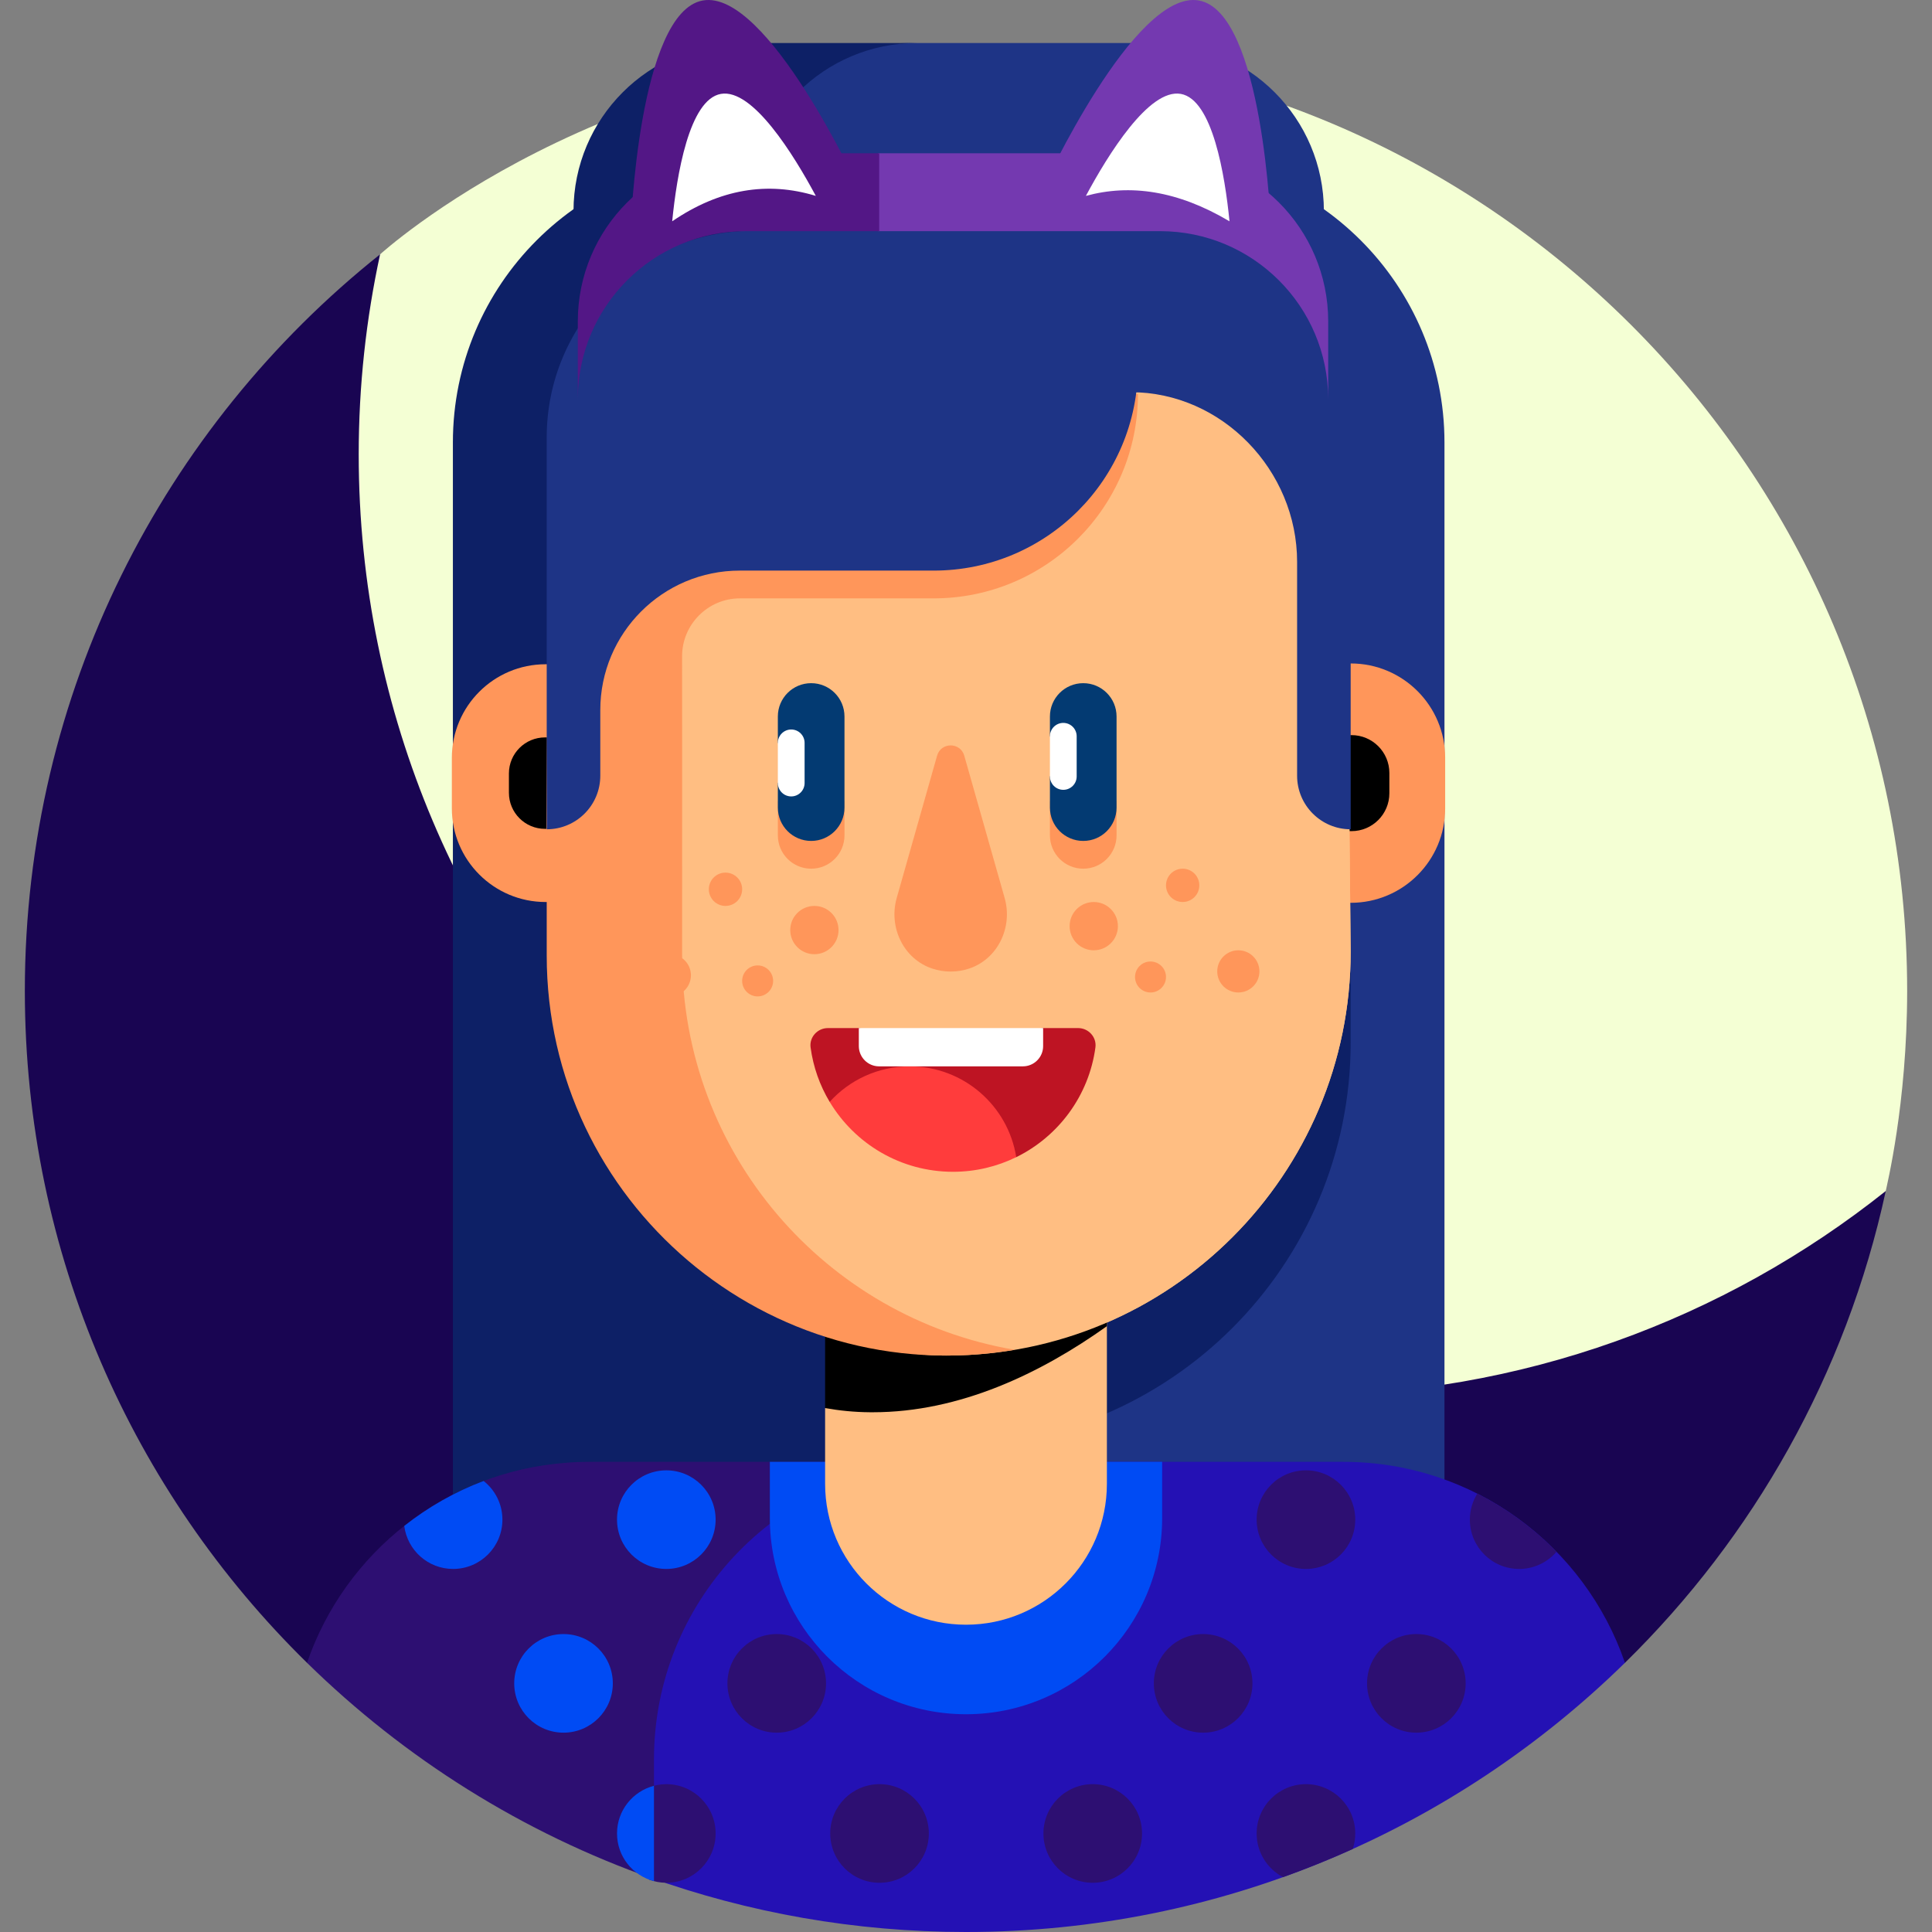 <?xml version="1.0"?>
<svg xmlns="http://www.w3.org/2000/svg" xmlns:xlink="http://www.w3.org/1999/xlink" xmlns:svgjs="http://svgjs.com/svgjs" version="1.1" width="512" height="512" x="0" y="0" viewBox="0 0 511 511" style="enable-background:new 0 0 512 512" xml:space="preserve" class=""><rect x="0" y="0" width="511" height="511" fill="#808080" stroke="none"/><g><g xmlns="http://www.w3.org/2000/svg"><g><path d="m255.5 13.141c-95.795 0-154.805 54.034-154.968 54.126 0 0-2.453 3.062-2.912 5.098-3.727 16.545-7.209 38.719-7.209 54.9 0 137.48 115.936 248.902 253.416 248.902 52.94 0 111.84-25.373 151.261-55.88.882-.682 3.68-5.268 3.68-5.268.173-1.061 5.662-22.918 5.662-52.947 0-137.482-111.45-248.931-248.93-248.931z" fill="#f4ffd4" data-original="#afe6ff" class=""/><path d="m343.805 369.139c-137.48 0-248.93-111.45-248.93-248.93 0-18.172 1.96-35.878 5.657-52.943-57.248 45.608-93.962 115.92-93.962 194.804 0 69.615 28.576 132.556 74.639 177.732l348.582-.007c33.934-33.257 58.463-76.245 68.977-124.778-42.523 33.87-96.375 54.122-154.963 54.122z" fill="#190552" data-original="#73c8f0" class=""/></g><g><path d="m306.453 41.432h-88.571v367.219h164.169v-291.621c0-41.751-33.846-75.598-75.598-75.598z" fill="#1e3486" data-original="#2477f9" class=""/><g><g><path d="m305.689 11.381h-64.981c-24.463 0-44.293 19.831-44.293 44.293v101.239h109.274c24.561 0 44.471-4.832 44.471-29.393v-71.668c0-24.561-19.911-44.471-44.471-44.471z" fill="#1e3486" data-original="#2477f9" class=""/></g></g><path d="m198.048 127.52v-71.668c0-24.561 19.91-44.471 44.471-44.471h-46.36c-24.561 0-44.471 19.91-44.471 44.471v71.668c0 24.561 19.91 29.393 44.471 29.393h46.36c-24.561 0-44.471-4.832-44.471-29.393z" fill="#0d2066" data-original="#0540e5" class=""/><path d="m226.864 408.651v-291.621c0-41.752-12.707-75.598 29.045-75.598h-60.525c-41.752 0-75.598 33.846-75.598 75.598v291.62h107.078z" fill="#0d2066" data-original="#0540e5" class=""/><path d="m355.324 386.649s-56.548 0-106.902 0c-42.404 0-76.778 34.375-76.778 76.78v33.085c26.202 9.373 54.431 14.486 83.856 14.486 67.495 0 129.197-27.01 174.29-71.205-10.613-30.921-39.944-53.146-74.466-53.146z" fill="#2411b4" data-original="#fa870a" class=""/><path d="m149.81 386.89c-31.946 2.356-58.594 23.765-68.601 52.912 25.764 25.268 56.998 44.978 91.761 57.191v-31.632c0-41.496 32.117-75.467 72.846-78.472 1.888-.164 2.879-.223 6.902-.24h-67.739c-31.239.015-31.257-.1-35.169.241z" fill="#2d0f72" data-original="#fa690f" class=""/><path d="m179.996 311.995c0 38.59 31.005 70.252 69.594 70.542.27.002.54.003.81.003 59.008 0 106.845-47.836 106.845-106.844v-18.728z" fill="#0d2066" data-original="#0540e5" class=""/><path d="m255.5 453.403c28.653 0 51.881-23.228 51.881-51.881v-14.873h-103.762v14.873c0 28.653 23.228 51.881 51.881 51.881z" fill="#004bf4" data-original="#f45700" class=""/><g><g><path d="m292.765 392.461c0 20.581-16.684 37.265-37.265 37.265-20.581 0-37.265-16.684-37.265-37.265v-20.039l74.531-63.43v83.469z" fill="#ffbe82" data-original="#ffbe82" class=""/></g></g><g><g><path d="m382.238 213.814c0 13.792-11.18 24.972-24.972 24.972h-1.522l-1.496-63.307h3.018c13.792 0 24.972 11.18 24.972 24.972z" fill="#ff965a" data-original="#ff965a" class=""/></g></g><g><g><path d="m367.476 209.813c0 5.533-4.485 10.018-10.018 10.018h-.611l-.6-25.398h1.211c5.533 0 10.018 4.485 10.018 10.018z" fill="#000000" data-original="#ef6a30" class=""/></g></g><g><g><path d="m356.221 148.488c-.246-24.792-20.413-44.76-45.206-44.76h-53.711c-29.928 0-57.128 11.67-77.308 30.702v153.563c0 38.59 31.005 70.253 69.594 70.542.27.002.54.003.81.003 59.009 0 106.845-47.836 106.845-106.845z" fill="#ffbe82" data-original="#ffbe82" class=""/></g></g><path d="m218.235 372.423c3.834.685 7.771 1.076 11.797 1.106.27.002.54.003.81.003 23.082 0 44.454-10.32 61.922-22.764v-41.775h-74.531v63.43z" fill="#000000" data-original="#ef6a30" class=""/><g><g><path d="m356.221 148.488c-.246-24.792-20.413-44.76-45.206-44.76h-53.711c-29.928 0-57.128 11.67-77.308 30.702v153.563c0 38.59 31.005 70.253 69.594 70.542.27.002.54.003.81.003 59.009 0 106.845-47.836 106.845-106.845z" fill="#ffbe82" data-original="#ffbe82" class=""/></g></g><g><g><path d="m119.508 213.77c0 13.7 11.106 24.806 24.806 24.806h.911l.44-62.885h-1.351c-13.7 0-24.806 11.106-24.806 24.806z" fill="#ff965a" data-original="#ff965a" class=""/></g></g><g><g><path d="m134.605 209.685c0 5.269 4.271 9.54 9.54 9.54h.35l.169-24.185h-.52c-5.269 0-9.54 4.271-9.54 9.54v5.105z" fill="#000000" data-original="#ef6a30" class=""/></g></g><g><g><path d="m205.736 211.864v9.088c0 4.866 3.946 8.812 8.812 8.812s8.812-3.945 8.812-8.812v-9.088z" fill="#ff965a" data-original="#ff965a" class=""/></g></g><g><g><path d="m277.698 211.864v9.088c0 4.866 3.946 8.812 8.812 8.812s8.812-3.945 8.812-8.812v-9.088z" fill="#ff965a" data-original="#ff965a" class=""/></g></g><g><g><path d="m214.547 222.42c-4.866 0-8.812-3.945-8.812-8.812v-6.499l3.537-5.314-3.537-5.314v-6.974c0-4.866 3.945-8.812 8.812-8.812 4.866 0 8.812 3.945 8.812 8.812v24.1c0 4.868-3.945 8.813-8.812 8.813z" fill="#033a72" data-original="#373c41" class=""/></g></g><g><g><path d="m286.51 222.42c-4.866 0-8.812-3.945-8.812-8.812v-8.244l3.537-5.314-3.537-5.314v-5.229c0-4.866 3.945-8.812 8.812-8.812 4.866 0 8.812 3.945 8.812 8.812v24.1c-.001 4.868-3.946 8.813-8.812 8.813z" fill="#033a72" data-original="#373c41" class=""/></g></g><g><g><path d="m237.17 237.52c-2.191 7.719 1.791 16.127 9.403 18.662 1.532.51 3.171.786 4.874.786s3.342-.276 4.874-.786c7.613-2.534 11.594-10.943 9.404-18.662l-10.684-37.648c-1.028-3.621-6.16-3.621-7.187 0z" fill="#ff965a" data-original="#ff965a" class=""/></g></g><path d="m260.268 103.916c-63.84-.122-115.665 51.584-115.665 115.424v33.401c0 65.03 58.362 115.336 123.751 104.266-49.92-8.492-87.936-51.926-87.936-104.266.027-46.851-.004-68.596-.009-79.193-.003-8.388 6.856-15.266 15.244-15.284h.011 51.281c29.842 0 54.035-24.192 54.035-54.035-.001.001-7.795-.25-40.712-.313z" fill="#ff965a" data-original="#ff965a" class=""/><path d="m199.253 61.027c-30.183 0-54.65 24.468-54.65 54.65v35.243 68.419c7.826 0 14.171-6.344 14.171-14.171v-17.358c0-20.374 16.516-36.89 36.89-36.89h51.281c29.842 0 54.035-24.192 54.035-54.035v-35.858z" fill="#1e3486" data-original="#2477f9" class=""/><path d="m299.064 103.728c24.172 0 44.01 20.692 44.01 44.864v56.578c0 7.826 6.344 14.171 14.171 14.171v-119.802z" fill="#1e3486" data-original="#2477f9" class=""/><path d="m285.157 271.92h-9.255l-24.373 5.06-24.373-5.06h-8.187c-2.746 0-4.941 2.397-4.574 5.119.701 5.207 2.456 10.08 5.044 14.397l49.351 14.625c11.146-5.471 19.22-16.239 20.941-29.022.366-2.721-1.828-5.119-4.574-5.119z" fill="#be1423" data-original="#be1423" class=""/><path d="m219.443 291.433c6.642 11.079 18.763 18.497 32.62 18.497 6.003 0 11.677-1.396 16.725-3.874-2.17-13.611-13.959-24.015-28.181-24.015-8.395 0-15.942 3.624-21.164 9.392z" fill="#ff3c3c" data-original="#ff3c3c" class=""/><path d="m275.902 276.679c0 2.961-2.401 5.362-5.362 5.362h-38.023c-2.961 0-5.362-2.401-5.362-5.362v-4.759h48.746v4.759z" fill="#ffffff" data-original="#ffffff" class=""/><path d="m209.273 210.647c-1.953 0-3.537-1.584-3.537-3.537v-10.627c0-1.953 1.584-3.537 3.537-3.537 1.953 0 3.537 1.584 3.537 3.537v10.627c0 1.953-1.584 3.537-3.537 3.537z" fill="#ffffff" data-original="#ffffff" class=""/><path d="m281.235 208.902c-1.953 0-3.537-1.584-3.537-3.537v-10.627c0-1.953 1.584-3.537 3.537-3.537 1.953 0 3.537 1.584 3.537 3.537v10.627c0 1.953-1.584 3.537-3.537 3.537z" fill="#ffffff" data-original="#ffffff" class=""/><path d="m306.828 40.536h-74.633v20.604h74.633c24.561 0 44.471 19.91 44.471 44.471v-20.603c0-24.561-19.911-44.472-44.471-44.472z" fill="#7439b0" data-original="#ff6196" class=""/><path d="m232.542 40.537h-35.244c-24.561 0-44.471 19.91-44.471 44.471v20.604c0-24.561 19.91-44.471 44.471-44.471h35.244z" fill="#531786" data-original="#ff4181" class=""/><g><path d="m166.826 60.473s2.002-57.327 19.079-60.348 41.251 49.675 41.251 49.675z" fill="#531786" data-original="#ff4181" class=""/><path d="m177.789 58.534c12.564-8.574 25.23-10.62 37.987-6.721-5.844-10.886-16.69-28.467-25.108-26.978-8.417 1.49-11.674 21.566-12.879 33.699z" fill="#ffffff" data-original="#ffffff" class=""/></g><g><path d="m336.159 60.473s-2.002-57.327-19.079-60.348-41.251 49.675-41.251 49.675z" fill="#7439b0" data-original="#ff6196" class=""/><path d="m325.196 58.534c-13.691-8.129-26.276-9.926-37.987-6.721 5.844-10.886 16.69-28.467 25.108-26.978 8.417 1.49 11.674 21.566 12.879 33.699z" fill="#ffffff" data-original="#ffffff" class=""/></g><g fill="#ff965a"><circle cx="289.293" cy="244.961" r="6.385" fill="#ff965a" data-original="#ff965a" class=""/><circle cx="312.805" cy="234.169" r="4.406" fill="#ff965a" data-original="#ff965a" class=""/><circle cx="327.53" cy="256.925" r="5.579" fill="#ff965a" data-original="#ff965a" class=""/><circle cx="304.302" cy="258.408" r="4.097" fill="#ff965a" data-original="#ff965a" class=""/><circle cx="215.4" cy="245.997" r="6.385" fill="#ff965a" data-original="#ff965a" class=""/><circle cx="191.888" cy="235.206" r="4.406" fill="#ff965a" data-original="#ff965a" class=""/><circle cx="177.163" cy="257.962" r="5.579" fill="#ff965a" data-original="#ff965a" class=""/><circle cx="200.391" cy="259.444" r="4.097" fill="#ff965a" data-original="#ff965a" class=""/></g><path d="m358.455 484.939c0-7.202-5.839-13.041-13.041-13.041s-13.041 5.839-13.041 13.041c0 5.016 2.832 9.37 6.984 11.552 6.263-2.242 12.413-4.729 18.439-7.449.427-1.29.659-2.669.659-4.103z" fill="#2d0f72" data-original="#fa690f" class=""/><circle cx="289.022" cy="484.939" fill="#2d0f72" r="13.041" data-original="#fa690f" class=""/><circle cx="232.629" cy="484.939" fill="#2d0f72" r="13.041" data-original="#fa690f" class=""/><path d="m176.237 471.899c-1.619 0-3.162.309-4.593.848v24.385c1.43.539 2.974.848 4.593.848 7.202 0 13.041-5.839 13.041-13.041s-5.839-13.04-13.041-13.04z" fill="#2d0f72" data-original="#fa690f" class=""/><path d="m172.97 472.328c-5.618 1.452-9.774 6.54-9.774 12.612s4.156 11.16 9.774 12.612z" fill="#004bf4" data-original="#f45700" class=""/><path d="m390.734 395.069c-1.24 1.996-1.968 4.343-1.968 6.865 0 7.202 5.839 13.041 13.041 13.041 3.95 0 7.483-1.764 9.874-4.538-6.055-6.212-13.126-11.42-20.947-15.368z" fill="#2d0f72" data-original="#fa690f" class=""/><circle cx="345.414" cy="401.934" fill="#2d0f72" r="13.041" data-original="#fa690f" class=""/><circle cx="176.237" cy="401.934" fill="#004bf4" r="13.041" data-original="#f45700" class=""/><path d="m119.844 414.975c7.202 0 13.041-5.839 13.041-13.041 0-4.149-1.944-7.837-4.964-10.226-7.64 2.878-14.703 6.923-20.999 11.896.822 6.412 6.287 11.371 12.922 11.371z" fill="#004bf4" data-original="#f45700" class=""/><circle cx="374.616" cy="445.237" fill="#2d0f72" r="13.041" data-original="#fa690f" class=""/><circle cx="318.224" cy="445.237" fill="#2d0f72" r="13.041" data-original="#fa690f" class=""/><circle cx="205.439" cy="445.237" fill="#2d0f72" r="13.041" data-original="#fa690f" class=""/><circle cx="149.046" cy="445.237" fill="#004bf4" r="13.041" data-original="#f45700" class=""/></g></g></g></svg>
